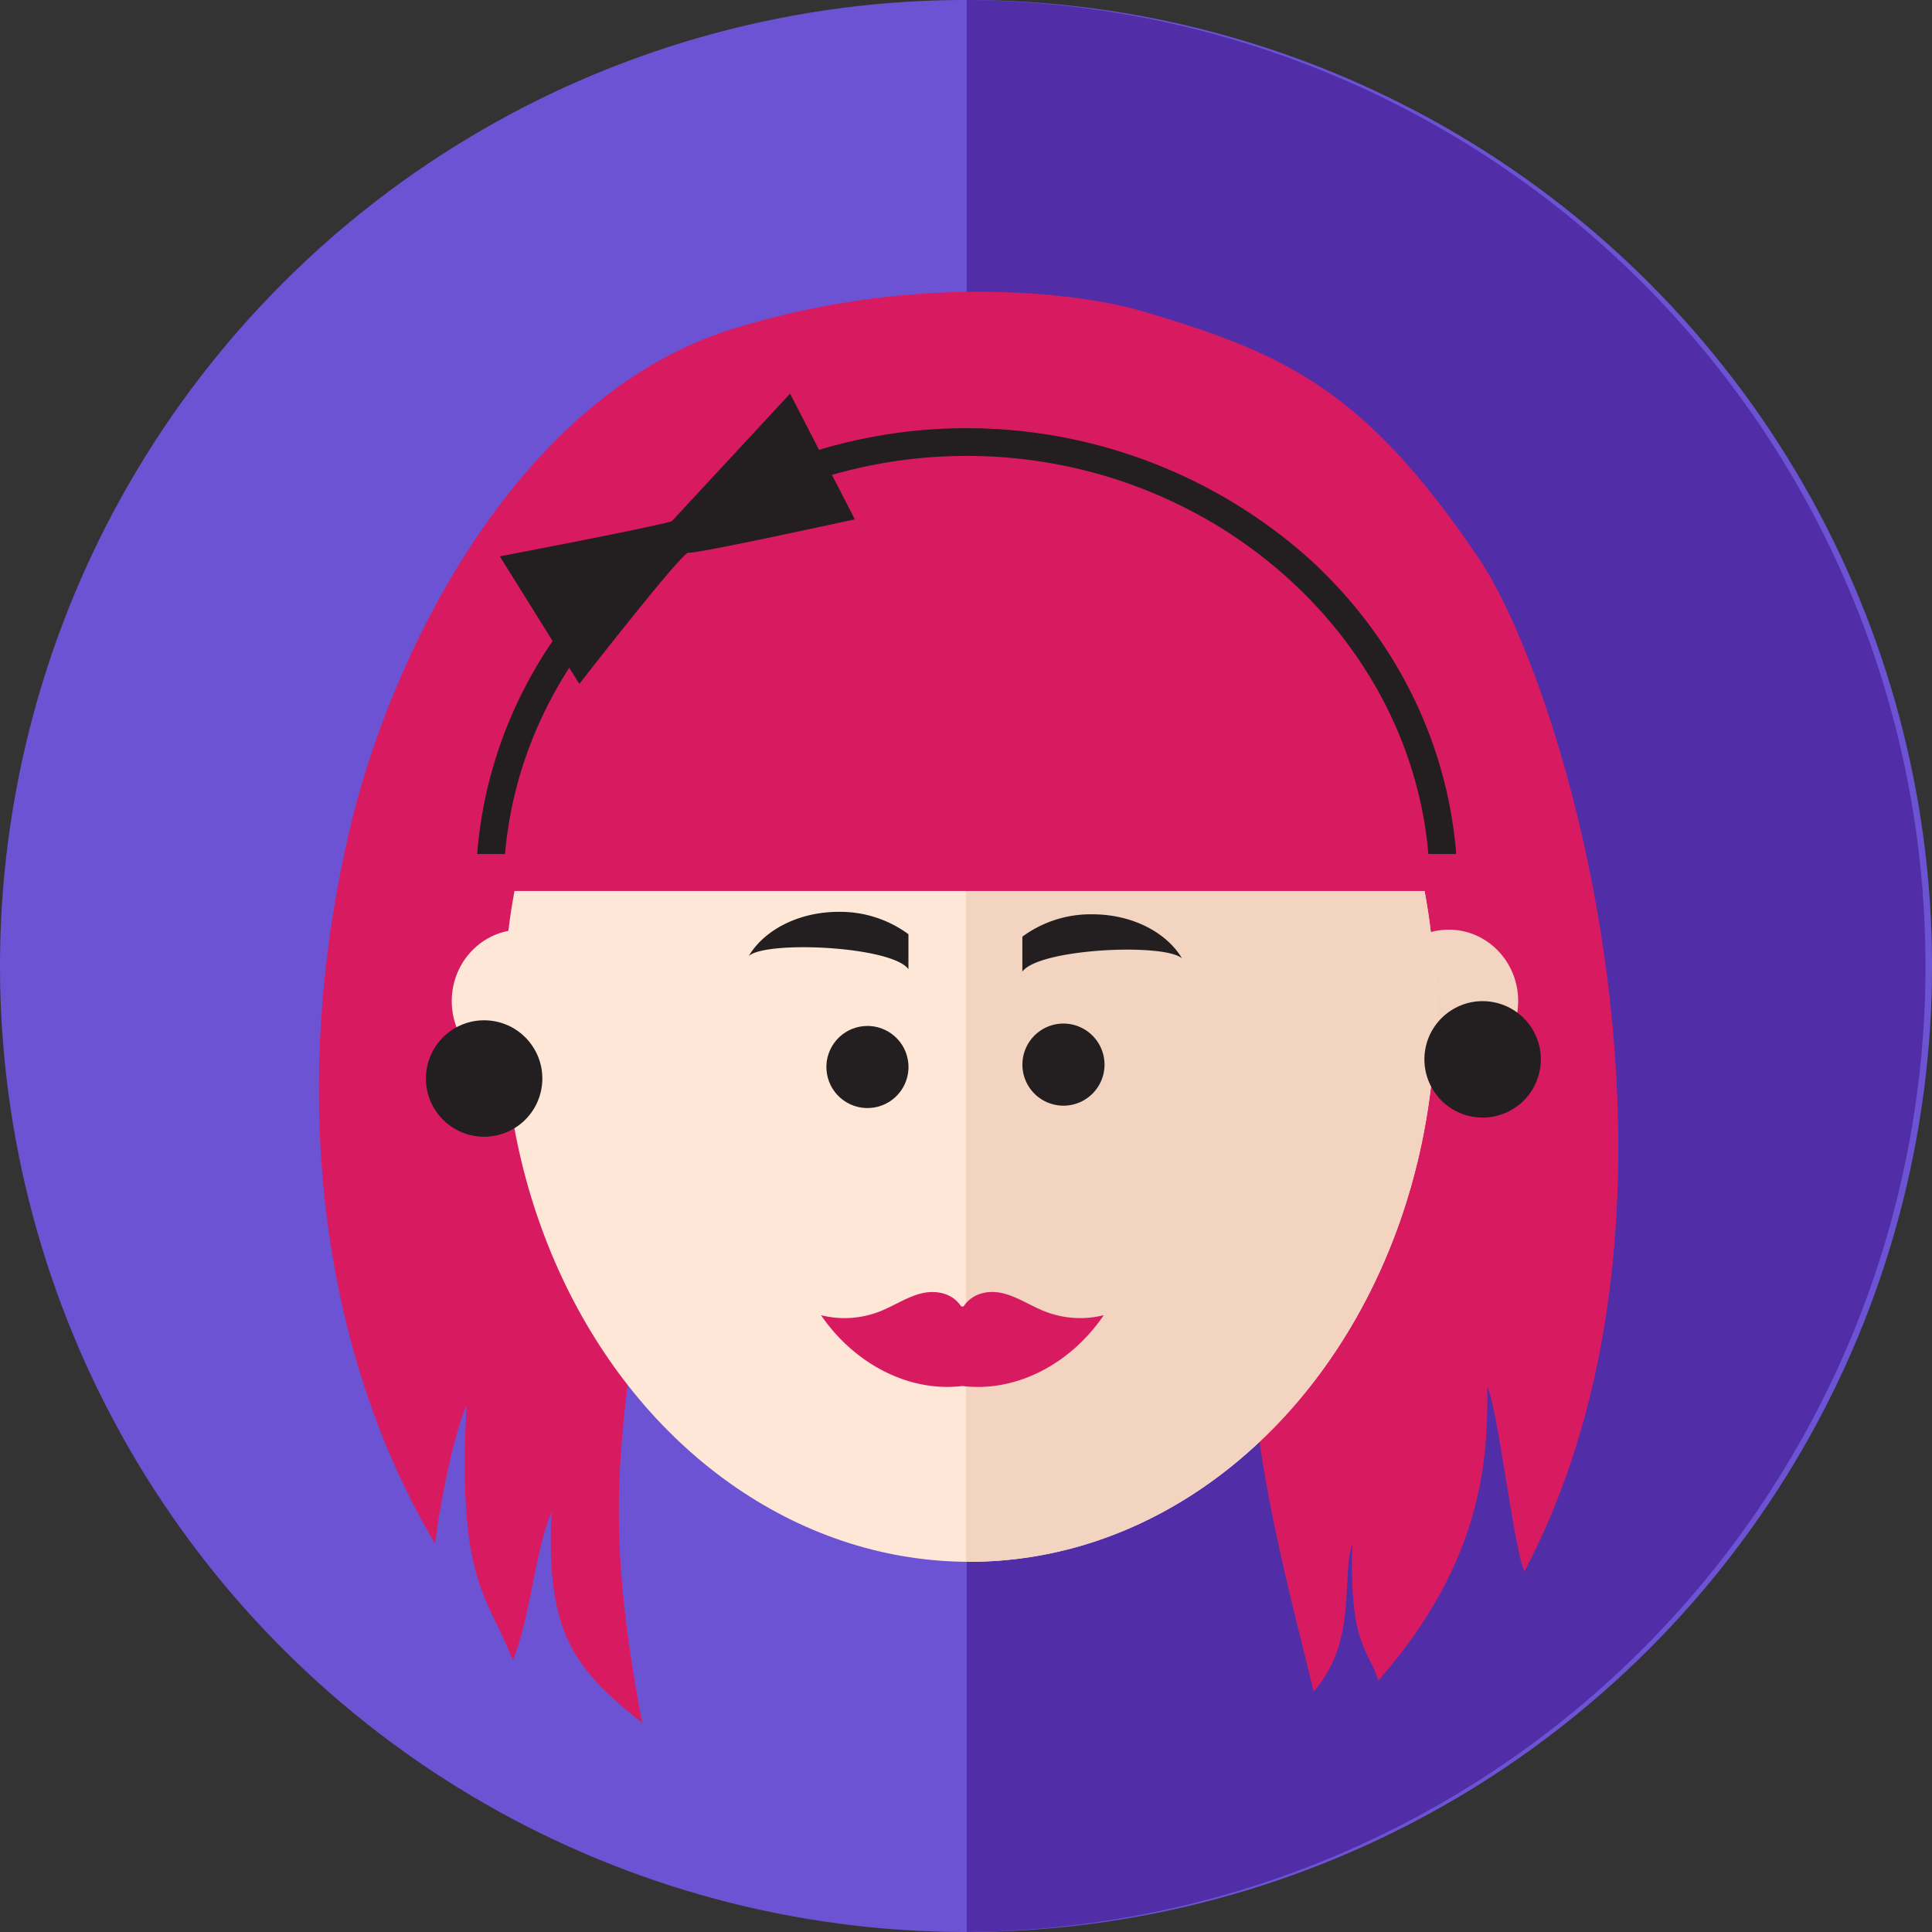 <svg id="Layer_1" data-name="Layer 1" xmlns="http://www.w3.org/2000/svg" viewBox="0 0 352.44 352.44"><rect x="0" y="0" width="352.44" height="352.44" fill="#333333" stroke="none"/><defs><style>.cls-1{fill:#6c53d3;}.cls-2{fill:#512da8;}.cls-3{fill:#d81b60;}.cls-4{fill:#ffe7d7;}.cls-5{fill:#f2d4c0;}.cls-6{fill:#231f20;}</style></defs><circle class="cls-1" cx="176.22" cy="176.22" r="176.22" transform="translate(-72.99 176.22) rotate(-45)"/><path class="cls-2" d="M176.36,0V352.43A176.22,176.22,0,0,0,176.36,0Z"/><path class="cls-3" d="M207.88,56.63c-9.48-2.78-39.51-7.39-74.2,3.37-39.13,12.15-62.2,58.81-69.82,91.07-11.72,49.6-4.72,96.47,15.51,130.54.89-7.16,3.09-18.8,5.74-25.3-1.69,32.38,3.71,34.4,8.43,46.55,3.11-7.11,4-19.88,7.08-27-1.11,22.45,4.39,28.67,16.53,38.45-7.7-40.94-3.6-52.59,1.67-94.08l6.33,19.62a144.88,144.88,0,0,1,9.95-75.34A63.26,63.26,0,0,0,141.29,197l4.45-13.36a69.92,69.92,0,0,1-.49,33.35,110.75,110.75,0,0,0,7.23-30.66,17.51,17.51,0,0,1,4.69,9.81,95.94,95.94,0,0,1,12.48-41.51,89.68,89.68,0,0,0-3.15,27.11l7-12a143.29,143.29,0,0,1-.06,34.63,104.79,104.79,0,0,0,9.25-27.63l3.34,18c6.28-8.62,9.42-20.4,8.46-31.77l4.9,22.18a11.55,11.55,0,0,0,3.42-6.85,126.63,126.63,0,0,1,4,15.53l2.31-5.19a135.69,135.69,0,0,1,6,30.29,92.49,92.49,0,0,0,1.37-29.42l2.94,6.9a78.72,78.72,0,0,0,3.21-22.72c7.78,21.69-.17,47.24-1.22,70.79l7.75-14.16c-4,24.48,5.4,57,10.46,78.25,8.09-9.11,5-21.07,7.08-27-.67,18.55,3,19.31,4.72,25,20.24-22.94,19.87-42.72,19.9-53.63,2,4.61,4.77,29.11,6.75,33.73,35.08-66.45,8.06-160.58-8.44-185C248.7,70.8,234.15,64.34,207.88,56.63Z"/><ellipse class="cls-4" cx="95.06" cy="182.62" rx="12.65" ry="13.03"/><ellipse class="cls-5" cx="264.3" cy="182.62" rx="12.65" ry="13.03"/><ellipse class="cls-4" cx="176.86" cy="184.23" rx="85" ry="100.68"/><path class="cls-5" d="M176.86,83.55h-.64V284.9h.64c46.95,0,85-45.08,85-100.68S223.81,83.55,176.86,83.55Z"/><path class="cls-6" d="M194,186.72a7.49,7.49,0,1,0,7.49,7.49A7.5,7.5,0,0,0,194,186.72Z"/><path class="cls-6" d="M199.28,166.79a21,21,0,0,0-12.78,4.08v6.37c3.08-4.2,25.83-5.25,29.12-2.42C212.79,170.08,206.54,166.79,199.28,166.79Z"/><circle class="cls-6" cx="158.24" cy="194.65" r="7.49" transform="translate(-29.2 27.93) rotate(-9.24)"/><path class="cls-6" d="M136.6,174.38c3.29-2.83,26.05-1.78,29.12,2.42v-6.38A21,21,0,0,0,153,166.34C145.69,166.34,139.43,169.64,136.6,174.38Z"/><path class="cls-3" d="M190.43,239.16c-2.49-1-4.84-2.58-7.41-3.22s-5.58-.13-7.24,2.38h-.44c-1.67-2.51-4.67-3-7.24-2.38s-4.92,2.21-7.42,3.22a17.6,17.6,0,0,1-10.91.76C156,249,166,254,175.56,252.84c9.6,1.18,19.57-3.8,25.79-12.92A17.64,17.64,0,0,1,190.43,239.16Z"/><circle class="cls-6" cx="88.31" cy="196.74" r="10.62" transform="translate(-117.72 260.42) rotate(-83)"/><circle class="cls-6" cx="270.45" cy="193.23" r="10.62" transform="translate(28.94 421.61) rotate(-78.94)"/><path class="cls-3" d="M177,79.63c-47.37,0-85.9,36.94-87,82.91H264C262.92,116.57,224.39,79.63,177,79.63Z"/><path class="cls-6" d="M238.91,102a93.86,93.86,0,0,0-125.12,0c-15.74,14.41-25.13,33.37-26.74,53.79h5.08c3.48-40.44,40.3-72.62,84.22-72.62s80.73,32.18,84.22,72.62h5.08C264,135.38,254.64,116.42,238.91,102Z"/><path class="cls-6" d="M122.55,95.08c-3,1-31.37,6.41-31.37,6.41l14.5,23.27s18.89-24.28,19.9-23.94,30.36-6.08,30.36-6.08L144.13,71.81Z"/></svg>
